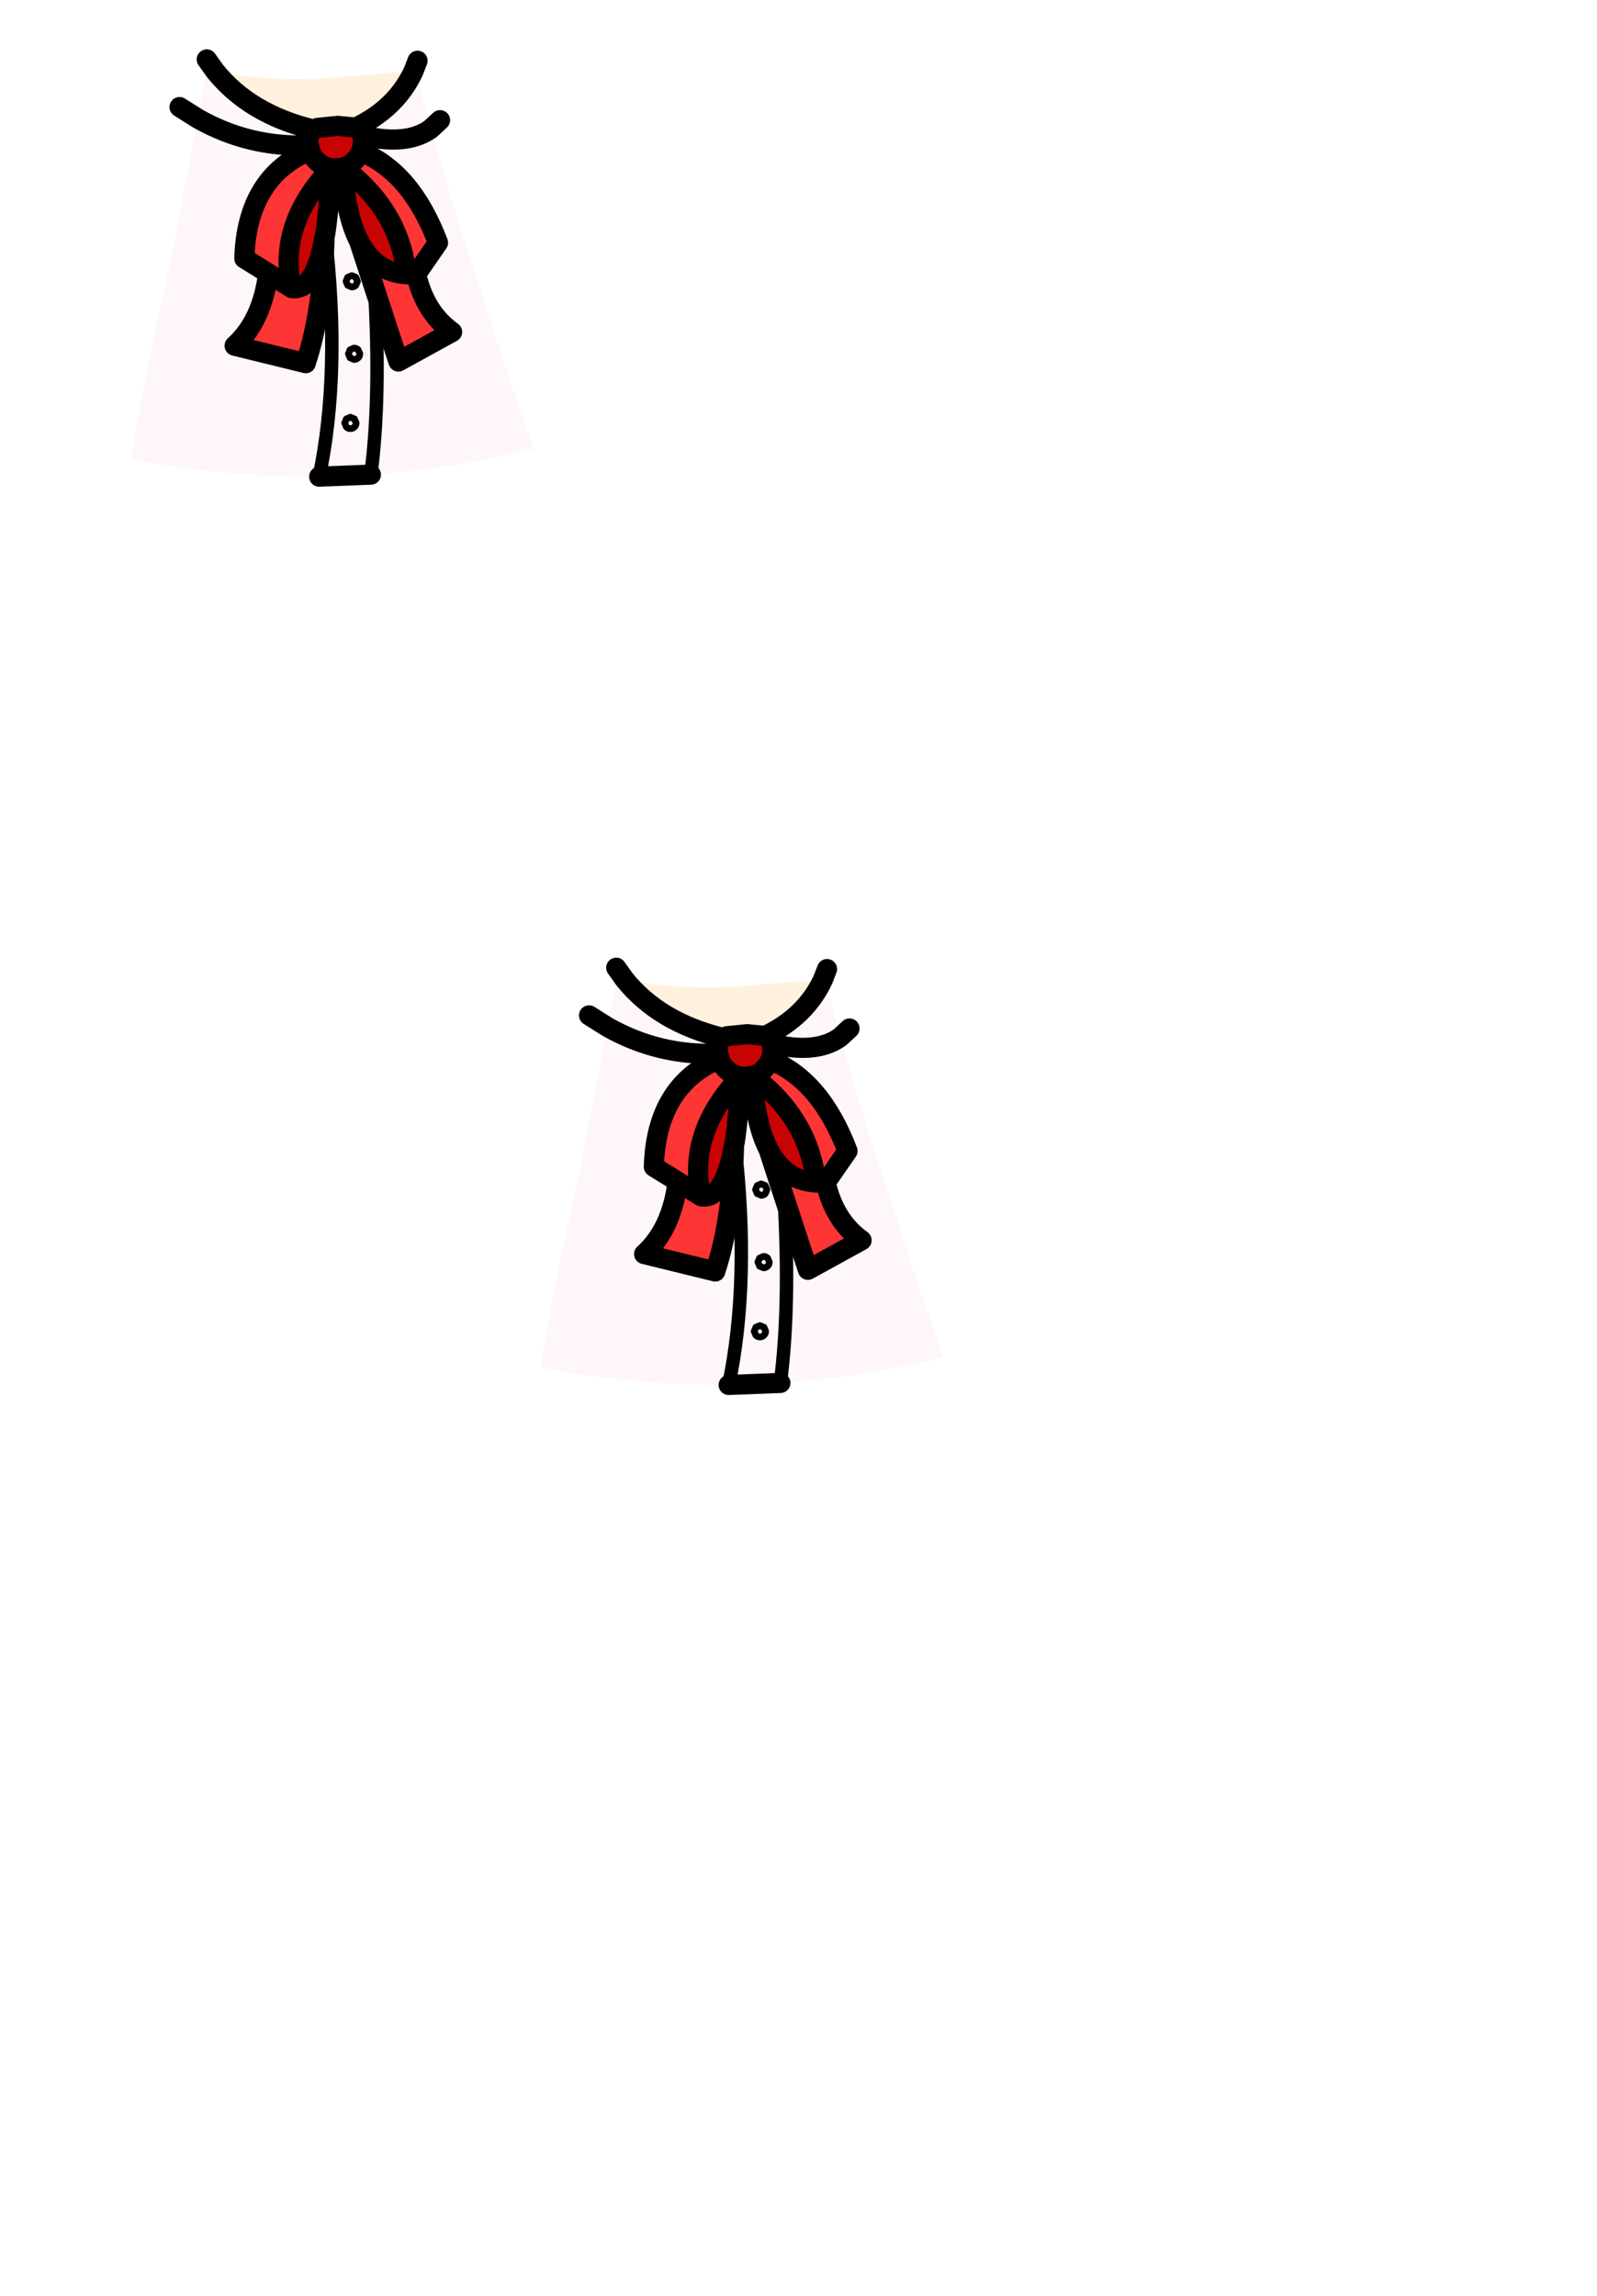 <?xml version="1.0" encoding="UTF-8" standalone="no"?>
<svg
   xmlns:dc="http://purl.org/dc/elements/1.1/"
   xmlns:cc="http://creativecommons.org/ns#"
   xmlns:rdf="http://www.w3.org/1999/02/22-rdf-syntax-ns#"
   xmlns:svg="http://www.w3.org/2000/svg"
   xmlns="http://www.w3.org/2000/svg"
   xmlns:xlink="http://www.w3.org/1999/xlink"
   xmlns:sodipodi="http://sodipodi.sourceforge.net/DTD/sodipodi-0.dtd"
   xmlns:inkscape="http://www.inkscape.org/namespaces/inkscape"
   height="342.0px"
   width="237.9px"
   id="svg3172"
   version="1.1"
   inkscape:version="0.48.5 r10040"
   sodipodi:docname="suikagourd.svg">
  <sodipodi:namedview
     pagecolor="#ffffff"
     bordercolor="#666666"
     borderopacity="1"
     objecttolerance="10"
     gridtolerance="10"
     guidetolerance="10"
     inkscape:pageopacity="0"
     inkscape:pageshadow="2"
     inkscape:window-width="1920"
     inkscape:window-height="1012"
     id="namedview3278"
     showgrid="false"
     inkscape:zoom="2.7602339"
     inkscape:cx="39.55961"
     inkscape:cy="243.18794"
     inkscape:window-x="-8"
     inkscape:window-y="-8"
     inkscape:window-maximized="1"
     inkscape:current-layer="svg3172" />
  <g
     id="shape0"
     transform="matrix(1, 0, 0, 1, 57.05, 138.6)">
    <path
       d="M7.1 -119.4 Q9.0 -112.65 12.7 -101.0 L14.0 -97.0 16.4 -89.5 16.6 -89.0 18.25 -83.95 22.4 -71.75 Q10.45 -68.7 -1.8 -67.9 -0.3 -79.55 -1.25 -95.6 -0.3 -79.55 -1.8 -67.9 L-9.5 -67.6 Q-6.25 -83.1 -8.6 -103.6 -6.25 -83.1 -9.5 -67.6 -23.35 -67.5 -37.6 -70.15 L-36.45 -76.45 -35.05 -83.95 -33.6 -90.8 -31.5 -100.5 -27.6 -120.95 -26.25 -128.3 -25.0 -128.0 Q-19.85 -121.6 -10.35 -119.3 -11.1 -118.85 -11.1 -117.6 L-11.05 -116.95 Q-19.95 -116.6 -27.6 -120.95 -19.95 -116.6 -11.05 -116.95 L-10.85 -116.2 Q-20.3 -112.2 -20.65 -100.1 L-17.1 -97.9 Q-18.0 -90.8 -22.1 -87.1 L-11.5 -84.5 Q-8.95 -92.3 -8.7 -103.35 L-8.65 -103.6 -8.6 -103.6 -8.6 -103.75 Q-8.0 -107.7 -7.75 -113.55 L-7.05 -113.5 -5.95 -113.65 Q-5.6 -106.6 -3.55 -102.65 L-1.25 -95.6 2.3 -84.75 10.3 -89.15 Q6.25 -92.05 4.95 -97.75 L8.2 -102.45 Q4.2 -113.0 -3.3 -116.0 -3.0 -116.75 -3.0 -117.6 -3.0 -119.3 -4.0 -119.55 L-4.05 -119.6 Q2.0 -122.5 4.55 -128.0 L5.15 -128.1 Q5.2 -126.2 7.1 -119.4 4.05 -117.2 -1.25 -118.05 4.05 -117.2 7.1 -119.4"
       fill="#fff7f7"
       fill-rule="evenodd"
       stroke="none"
       id="path3203" />
    <path
       d="M-3.3 -116.0 Q4.2 -113.0 8.2 -102.45 L4.95 -97.75 Q6.25 -92.05 10.3 -89.15 L2.3 -84.75 -1.25 -95.6 -1.5 -99.85 Q0.5 -97.95 3.5 -97.75 L4.95 -97.75 3.5 -97.75 Q2.5 -107.25 -5.95 -113.65 -4.95 -113.9 -4.2 -114.7 -3.6 -115.3 -3.3 -116.0 M-10.85 -116.2 Q-10.6 -115.35 -9.95 -114.7 -9.0 -113.75 -7.75 -113.55 -15.75 -105.05 -13.6 -95.7 L-17.1 -97.9 -13.6 -95.7 Q-10.15 -95.15 -8.7 -103.35 -8.95 -92.3 -11.5 -84.5 L-22.1 -87.1 Q-18.0 -90.8 -17.1 -97.9 L-20.65 -100.1 Q-20.3 -112.2 -10.85 -116.2"
       fill="#fd3535"
       fill-rule="evenodd"
       stroke="none"
       id="path3205" />
    <path
       d="M4.55 -128.0 Q2.0 -122.5 -4.05 -119.6 L-4.1 -119.6 -6.75 -119.85 -9.75 -119.55 -10.35 -119.3 Q-19.85 -121.6 -25.0 -128.0 -19.0 -126.8 -12.75 -126.8 L-9.75 -126.85 4.55 -128.0"
       fill="#fff1dd"
       fill-rule="evenodd"
       stroke="none"
       id="path3213" />
    <path
       d="M-4.0 -119.55 Q-3.0 -119.3 -3.0 -117.6 -3.0 -116.75 -3.3 -116.0 -3.6 -115.3 -4.2 -114.7 -4.95 -113.9 -5.95 -113.65 L-7.05 -113.5 -7.75 -113.55 Q-8.0 -107.7 -8.6 -103.75 L-8.65 -103.6 -8.7 -103.35 Q-10.15 -95.15 -13.6 -95.7 -15.75 -105.05 -7.75 -113.55 -9.0 -113.75 -9.95 -114.7 -10.6 -115.35 -10.85 -116.2 L-11.05 -116.95 -11.1 -117.6 Q-11.1 -118.85 -10.35 -119.3 L-9.75 -119.55 -6.75 -119.85 -4.1 -119.6 -4.0 -119.55 M3.5 -97.75 Q0.5 -97.95 -1.5 -99.85 -2.7 -101.0 -3.55 -102.65 -5.6 -106.6 -5.95 -113.65 2.5 -107.25 3.5 -97.75"
       fill="#c90303"
       fill-rule="evenodd"
       stroke="none"
       id="path3215" />
    <path
       d="M-43.65 -31.45 L-43.7 -31.45 -43.65 -31.45"
       fill="#a05f8a"
       fill-rule="evenodd"
       stroke="none"
       id="path3217" />
    <path
       d="m 7.1,-119.4 c -2.033,1.467 -4.817,1.917 -8.35,1.35 m 8.35,-1.35 1.4,-1.3 m -3.35,-8.85 -0.6,1.55 c -1.7,3.667 -4.567,6.467 -8.6,8.4 m 0.05,0.05 c 0.667,0.167 1,0.817 1,1.95 0,0.567 -0.1,1.1 -0.3,1.6 5,2 8.833,6.517 11.5,13.55 l -3.25,4.7 c 0.867,3.8 2.65,6.667 5.35,8.6 l -8,4.4 -3.55,-10.85 -2.3,-7.05 c -1.367,-2.633 -2.167,-6.3 -2.4,-11 l -1.1,0.15 -0.7,-0.05 c -0.167,3.9 -0.45,7.167 -0.85,9.8 m 13.55,6 -1.45,0 c -2,-0.133 -3.667,-0.833 -5,-2.1 m -8,32.25 7.7,-0.3 M -25,-128 c 3.433,4.267 8.317,7.167 14.65,8.7 l 0.6,-0.25 3,-0.3 2.65,0.25 0.05,0 M -25,-128 l -1.25,-1.75 m -1.35,8.8 c 5.1,2.9 10.617,4.233 16.55,4 l -0.05,-0.65 c 0,-0.833 0.25,-1.4 0.75,-1.7 m -17.25,-1.65 -2.7,-1.7 m 26.3,3.1 -0.1,-0.05 m -9.5,23.9 c -1.433,-6.233 0.517,-12.183 5.85,-17.85 -0.833,-0.133 -1.567,-0.517 -2.2,-1.15 -0.433,-0.433 -0.733,-0.933 -0.9,-1.5 -6.3,2.667 -9.567,8.033 -9.8,16.1 l 3.55,2.2 3.5,2.2 c 2.3,0.367 3.933,-2.183 4.9,-7.65 l 0.05,-0.25 0.05,-0.15 m 2.65,-9.9 c 0.667,-0.167 1.25,-0.517 1.75,-1.05 0.4,-0.4 0.7,-0.833 0.9,-1.3 m -7.55,-0.2 -0.2,-0.75 m 7.5,14.3 c 0.567,1.1 1.25,2.033 2.05,2.8 m -7.2,-3.5 c -0.167,7.367 -1.1,13.65 -2.8,18.85 l -10.6,-2.6 c 2.733,-2.467 4.4,-6.067 5,-10.8 m 20.6,0.15 c -0.667,-6.333 -3.817,-11.633 -9.45,-15.9"
       id="path3219"
       inkscape:connector-curvature="0"
       style="fill:none;stroke:#000000;stroke-width:3;stroke-linecap:round;stroke-linejoin:round"
       sodipodi:nodetypes="ccccccccsccccccccccccccccccccccccccccccccccscccccccccccccccccccc" />
    <path
       d="M-1.25 -95.6 Q-0.3 -79.55 -1.8 -67.9 M-1.5 -99.85 L-1.25 -95.6 M-8.6 -103.75 L-8.6 -103.6 Q-6.25 -83.1 -9.5 -67.6"
       fill="none"
       stroke="#000000"
       stroke-linecap="round"
       stroke-linejoin="round"
       stroke-width="2.0"
       id="path3225" />
    <path
       d="M-4.25 -75.0 Q-4.5 -74.75 -4.85 -74.75 -5.2 -74.75 -5.45 -75.0 L-5.7 -75.6 -5.45 -76.2 -4.85 -76.45 -4.25 -76.2 -4.0 -75.6 Q-4.0 -75.25 -4.25 -75.0"
       fill="#ffffff"
       fill-rule="evenodd"
       stroke="none"
       id="path3227" />
    <path
       d="M-4.25 -75.0 Q-4.5 -74.75 -4.85 -74.75 -5.2 -74.75 -5.45 -75.0 L-5.7 -75.6 -5.45 -76.2 -4.85 -76.45 -4.25 -76.2 -4.0 -75.6 Q-4.0 -75.25 -4.25 -75.0"
       fill="none"
       stroke="#000000"
       stroke-linecap="round"
       stroke-linejoin="round"
       stroke-width="1.0"
       id="path3229" />
    <path
       d="M-4.05 -96.1 Q-4.3 -95.85 -4.65 -95.85 L-5.25 -96.1 -5.5 -96.7 -5.25 -97.3 -4.65 -97.55 -4.05 -97.3 -3.8 -96.7 -4.05 -96.1"
       fill="#ffffff"
       fill-rule="evenodd"
       stroke="none"
       id="path3251" />
    <path
       d="M-4.05 -96.1 Q-4.3 -95.85 -4.65 -95.85 L-5.25 -96.1 -5.5 -96.7 -5.25 -97.3 -4.65 -97.55 -4.05 -97.3 -3.8 -96.7 -4.05 -96.1"
       fill="none"
       stroke="#000000"
       stroke-linecap="round"
       stroke-linejoin="round"
       stroke-width="1.0"
       id="path3253" />
    <path
       d="M-3.7 -85.3 Q-3.95 -85.05 -4.3 -85.05 L-4.9 -85.3 -5.15 -85.9 -4.9 -86.5 -4.3 -86.75 Q-3.95 -86.75 -3.7 -86.5 L-3.45 -85.9 Q-3.45 -85.55 -3.7 -85.3"
       fill="#ffffff"
       fill-rule="evenodd"
       stroke="none"
       id="path3255" />
    <path
       d="M-3.7 -85.3 Q-3.95 -85.05 -4.3 -85.05 L-4.9 -85.3 -5.15 -85.9 -4.9 -86.5 -4.3 -86.75 Q-3.95 -86.75 -3.7 -86.5 L-3.45 -85.9 Q-3.45 -85.55 -3.7 -85.3"
       fill="none"
       stroke="#000000"
       stroke-linecap="round"
       stroke-linejoin="round"
       stroke-width="1.0"
       id="path3257" />
  </g>
  <g
     transform="matrix(1, 0, 0, 1, 118.05, 273.9)"
     id="g3174">
    <use
       height="150.35"
       transform="matrix(1.0, 0.0, 0.0, 1.0, -57.05, -138.6)"
       width="109.35"
       xlink:href="#shape0"
       id="use3176" />
    <use
       height="7.45"
       transform="matrix(-0.398, 1.484, -1.484, -0.398, -1.399, -61.403)"
       width="11.9"
       xlink:href="#sprite0"
       id="use3178" />
    <use
       height="7.45"
       transform="matrix(-0.768, 1.331, -1.331, -0.768, -4.018, -48.496)"
       width="11.9"
       xlink:href="#sprite0"
       id="use3180" />
    <use
       height="7.45"
       transform="matrix(-1.331, 0.768, -0.768, -1.331, -11.599, -35.484)"
       width="11.9"
       xlink:href="#sprite0"
       id="use3182" />
    <use
       height="7.45"
       transform="matrix(-0.768, 1.331, -1.331, -0.768, -21.218, -31.996)"
       width="11.9"
       xlink:href="#sprite0"
       id="use3184" />
    <use
       height="7.45"
       transform="matrix(-1.087, 1.087, -1.087, -1.087, -26.659, -20.426)"
       width="11.9"
       xlink:href="#sprite0"
       id="use3186" />
    <use
       height="7.45"
       transform="matrix(-1.087, 1.087, -1.087, -1.087, -34.109, -11.926)"
       width="11.9"
       xlink:href="#sprite0"
       id="use3188" />
    <use
       height="35.1"
       transform="matrix(1.0, 0.0, 0.0, 1.0, -10.15, -31.2)"
       width="52.9"
       xlink:href="#shape2"
       id="use3190" />
    <use
       height="7.45"
       transform="matrix(0.611, 1.409, -1.409, 0.611, -7.399, -48.145)"
       width="11.9"
       xlink:href="#sprite0"
       id="use3192" />
    <use
       height="7.45"
       transform="matrix(1.042, 1.125, -1.125, 1.042, -3.669, -40.282)"
       width="11.9"
       xlink:href="#sprite0"
       id="use3194" />
    <use
       height="7.45"
       transform="matrix(1.042, 1.125, -1.125, 1.042, 4.381, -32.132)"
       width="11.9"
       xlink:href="#sprite0"
       id="use3196" />
  </g>
  <defs
     id="defs3198" />
</svg>
